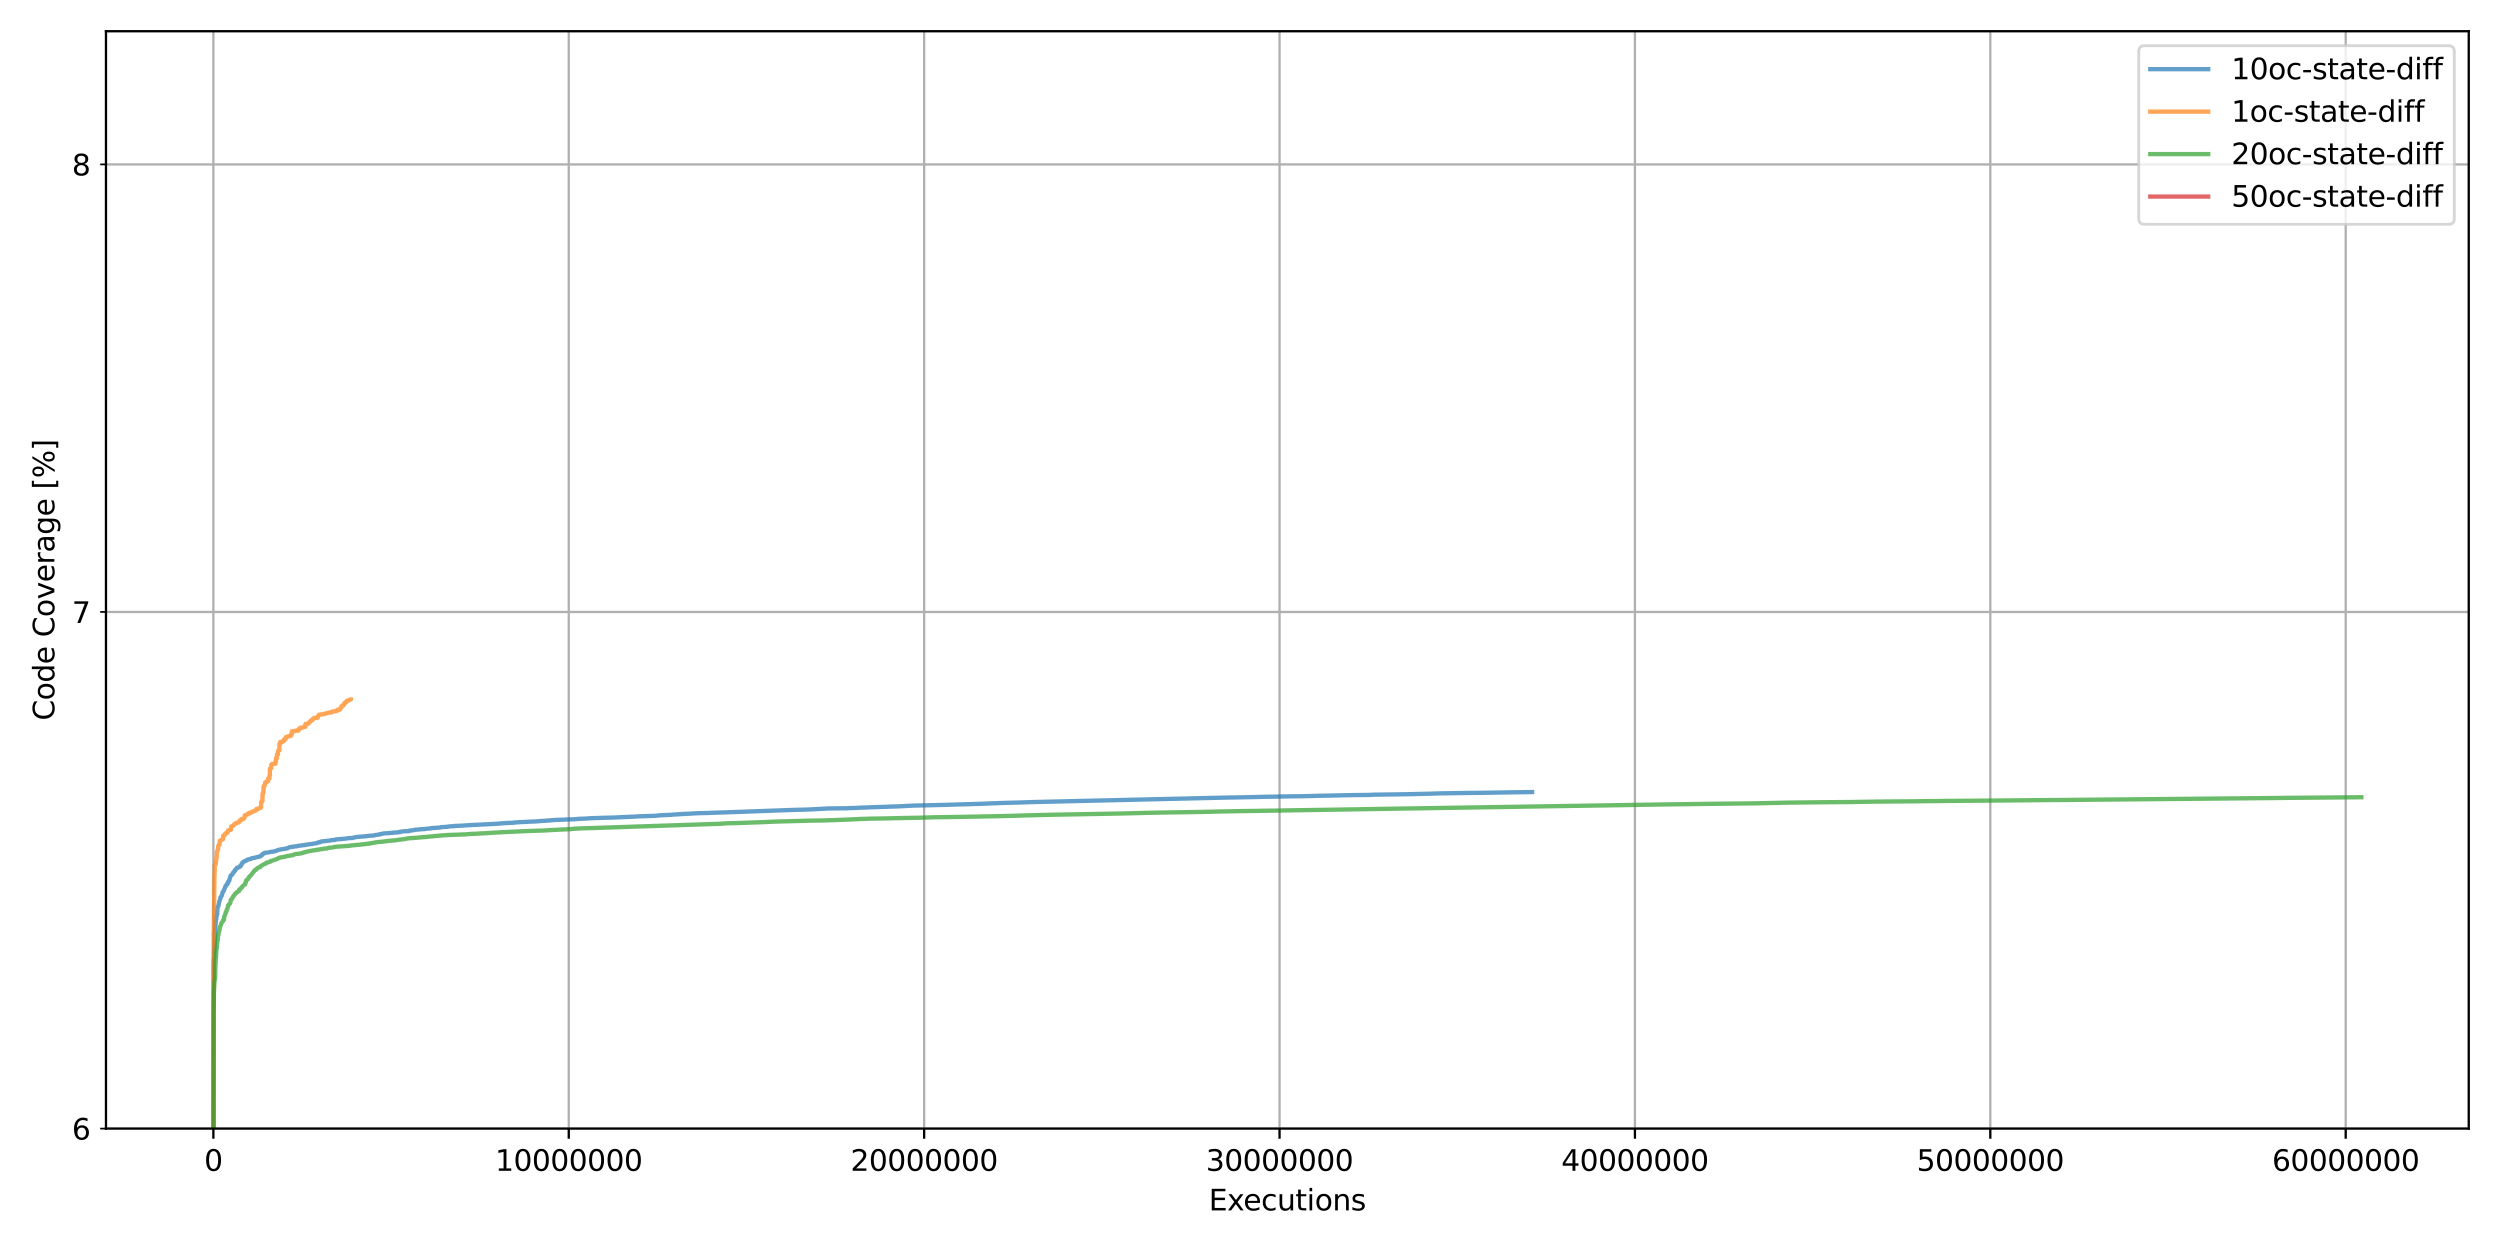 <?xml version="1.0" encoding="utf-8" standalone="no"?>
<!DOCTYPE svg PUBLIC "-//W3C//DTD SVG 1.1//EN"
  "http://www.w3.org/Graphics/SVG/1.1/DTD/svg11.dtd">
<svg xmlns:xlink="http://www.w3.org/1999/xlink" width="864pt" height="432pt" viewBox="0 0 864 432" xmlns="http://www.w3.org/2000/svg" version="1.1">
 <defs>
  <style type="text/css">*{stroke-linejoin: round; stroke-linecap: butt}</style>
 </defs>
 <g id="figure_1">
  <g id="patch_1">
   <path d="M 0 432 
L 864 432 
L 864 0 
L 0 0 
z
" style="fill: #ffffff"/>
  </g>
  <g id="axes_1">
   <g id="patch_2">
    <path d="M 36.625 390.04 
L 853.2 390.04 
L 853.2 10.8 
L 36.625 10.8 
z
" style="fill: #ffffff"/>
   </g>
   <g id="matplotlib.axis_1">
    <g id="xtick_1">
     <g id="line2d_1">
      <path d="M 73.742 390.04 
L 73.742 10.8 
" clip-path="url(#p779fe043f5)" style="fill: none; stroke: #b0b0b0; stroke-width: 0.8; stroke-linecap: square"/>
     </g>
     <g id="line2d_2">
      <defs>
       <path id="m2b3a160553" d="M 0 0 
L 0 3.5 
" style="stroke: #000000; stroke-width: 0.8"/>
      </defs>
      <g>
       <use xlink:href="#m2b3a160553" x="73.742" y="390.04" style="stroke: #000000; stroke-width: 0.8"/>
      </g>
     </g>
     <g id="text_1">
      <!-- 0 -->
      <g transform="translate(70.561 404.638) scale(0.1 -0.1)">
       <defs>
        <path id="DejaVuSans-30" d="M 2034 4250 
Q 1547 4250 1301 3770 
Q 1056 3291 1056 2328 
Q 1056 1369 1301 889 
Q 1547 409 2034 409 
Q 2525 409 2770 889 
Q 3016 1369 3016 2328 
Q 3016 3291 2770 3770 
Q 2525 4250 2034 4250 
z
M 2034 4750 
Q 2819 4750 3233 4129 
Q 3647 3509 3647 2328 
Q 3647 1150 3233 529 
Q 2819 -91 2034 -91 
Q 1250 -91 836 529 
Q 422 1150 422 2328 
Q 422 3509 836 4129 
Q 1250 4750 2034 4750 
z
" transform="scale(0.016)"/>
       </defs>
       <use xlink:href="#DejaVuSans-30"/>
      </g>
     </g>
    </g>
    <g id="xtick_2">
     <g id="line2d_3">
      <path d="M 196.564 390.04 
L 196.564 10.8 
" clip-path="url(#p779fe043f5)" style="fill: none; stroke: #b0b0b0; stroke-width: 0.8; stroke-linecap: square"/>
     </g>
     <g id="line2d_4">
      <g>
       <use xlink:href="#m2b3a160553" x="196.564" y="390.04" style="stroke: #000000; stroke-width: 0.8"/>
      </g>
     </g>
     <g id="text_2">
      <!-- 10000000 -->
      <g transform="translate(171.114 404.638) scale(0.1 -0.1)">
       <defs>
        <path id="DejaVuSans-31" d="M 794 531 
L 1825 531 
L 1825 4091 
L 703 3866 
L 703 4441 
L 1819 4666 
L 2450 4666 
L 2450 531 
L 3481 531 
L 3481 0 
L 794 0 
L 794 531 
z
" transform="scale(0.016)"/>
       </defs>
       <use xlink:href="#DejaVuSans-31"/>
       <use xlink:href="#DejaVuSans-30" transform="translate(63.623 0)"/>
       <use xlink:href="#DejaVuSans-30" transform="translate(127.246 0)"/>
       <use xlink:href="#DejaVuSans-30" transform="translate(190.869 0)"/>
       <use xlink:href="#DejaVuSans-30" transform="translate(254.492 0)"/>
       <use xlink:href="#DejaVuSans-30" transform="translate(318.115 0)"/>
       <use xlink:href="#DejaVuSans-30" transform="translate(381.738 0)"/>
       <use xlink:href="#DejaVuSans-30" transform="translate(445.361 0)"/>
      </g>
     </g>
    </g>
    <g id="xtick_3">
     <g id="line2d_5">
      <path d="M 319.386 390.04 
L 319.386 10.8 
" clip-path="url(#p779fe043f5)" style="fill: none; stroke: #b0b0b0; stroke-width: 0.8; stroke-linecap: square"/>
     </g>
     <g id="line2d_6">
      <g>
       <use xlink:href="#m2b3a160553" x="319.386" y="390.04" style="stroke: #000000; stroke-width: 0.8"/>
      </g>
     </g>
     <g id="text_3">
      <!-- 20000000 -->
      <g transform="translate(293.936 404.638) scale(0.1 -0.1)">
       <defs>
        <path id="DejaVuSans-32" d="M 1228 531 
L 3431 531 
L 3431 0 
L 469 0 
L 469 531 
Q 828 903 1448 1529 
Q 2069 2156 2228 2338 
Q 2531 2678 2651 2914 
Q 2772 3150 2772 3378 
Q 2772 3750 2511 3984 
Q 2250 4219 1831 4219 
Q 1534 4219 1204 4116 
Q 875 4013 500 3803 
L 500 4441 
Q 881 4594 1212 4672 
Q 1544 4750 1819 4750 
Q 2544 4750 2975 4387 
Q 3406 4025 3406 3419 
Q 3406 3131 3298 2873 
Q 3191 2616 2906 2266 
Q 2828 2175 2409 1742 
Q 1991 1309 1228 531 
z
" transform="scale(0.016)"/>
       </defs>
       <use xlink:href="#DejaVuSans-32"/>
       <use xlink:href="#DejaVuSans-30" transform="translate(63.623 0)"/>
       <use xlink:href="#DejaVuSans-30" transform="translate(127.246 0)"/>
       <use xlink:href="#DejaVuSans-30" transform="translate(190.869 0)"/>
       <use xlink:href="#DejaVuSans-30" transform="translate(254.492 0)"/>
       <use xlink:href="#DejaVuSans-30" transform="translate(318.115 0)"/>
       <use xlink:href="#DejaVuSans-30" transform="translate(381.738 0)"/>
       <use xlink:href="#DejaVuSans-30" transform="translate(445.361 0)"/>
      </g>
     </g>
    </g>
    <g id="xtick_4">
     <g id="line2d_7">
      <path d="M 442.208 390.04 
L 442.208 10.8 
" clip-path="url(#p779fe043f5)" style="fill: none; stroke: #b0b0b0; stroke-width: 0.8; stroke-linecap: square"/>
     </g>
     <g id="line2d_8">
      <g>
       <use xlink:href="#m2b3a160553" x="442.208" y="390.04" style="stroke: #000000; stroke-width: 0.8"/>
      </g>
     </g>
     <g id="text_4">
      <!-- 30000000 -->
      <g transform="translate(416.758 404.638) scale(0.1 -0.1)">
       <defs>
        <path id="DejaVuSans-33" d="M 2597 2516 
Q 3050 2419 3304 2112 
Q 3559 1806 3559 1356 
Q 3559 666 3084 287 
Q 2609 -91 1734 -91 
Q 1441 -91 1130 -33 
Q 819 25 488 141 
L 488 750 
Q 750 597 1062 519 
Q 1375 441 1716 441 
Q 2309 441 2620 675 
Q 2931 909 2931 1356 
Q 2931 1769 2642 2001 
Q 2353 2234 1838 2234 
L 1294 2234 
L 1294 2753 
L 1863 2753 
Q 2328 2753 2575 2939 
Q 2822 3125 2822 3475 
Q 2822 3834 2567 4026 
Q 2313 4219 1838 4219 
Q 1578 4219 1281 4162 
Q 984 4106 628 3988 
L 628 4550 
Q 988 4650 1302 4700 
Q 1616 4750 1894 4750 
Q 2613 4750 3031 4423 
Q 3450 4097 3450 3541 
Q 3450 3153 3228 2886 
Q 3006 2619 2597 2516 
z
" transform="scale(0.016)"/>
       </defs>
       <use xlink:href="#DejaVuSans-33"/>
       <use xlink:href="#DejaVuSans-30" transform="translate(63.623 0)"/>
       <use xlink:href="#DejaVuSans-30" transform="translate(127.246 0)"/>
       <use xlink:href="#DejaVuSans-30" transform="translate(190.869 0)"/>
       <use xlink:href="#DejaVuSans-30" transform="translate(254.492 0)"/>
       <use xlink:href="#DejaVuSans-30" transform="translate(318.115 0)"/>
       <use xlink:href="#DejaVuSans-30" transform="translate(381.738 0)"/>
       <use xlink:href="#DejaVuSans-30" transform="translate(445.361 0)"/>
      </g>
     </g>
    </g>
    <g id="xtick_5">
     <g id="line2d_9">
      <path d="M 565.03 390.04 
L 565.03 10.8 
" clip-path="url(#p779fe043f5)" style="fill: none; stroke: #b0b0b0; stroke-width: 0.8; stroke-linecap: square"/>
     </g>
     <g id="line2d_10">
      <g>
       <use xlink:href="#m2b3a160553" x="565.03" y="390.04" style="stroke: #000000; stroke-width: 0.8"/>
      </g>
     </g>
     <g id="text_5">
      <!-- 40000000 -->
      <g transform="translate(539.58 404.638) scale(0.1 -0.1)">
       <defs>
        <path id="DejaVuSans-34" d="M 2419 4116 
L 825 1625 
L 2419 1625 
L 2419 4116 
z
M 2253 4666 
L 3047 4666 
L 3047 1625 
L 3713 1625 
L 3713 1100 
L 3047 1100 
L 3047 0 
L 2419 0 
L 2419 1100 
L 313 1100 
L 313 1709 
L 2253 4666 
z
" transform="scale(0.016)"/>
       </defs>
       <use xlink:href="#DejaVuSans-34"/>
       <use xlink:href="#DejaVuSans-30" transform="translate(63.623 0)"/>
       <use xlink:href="#DejaVuSans-30" transform="translate(127.246 0)"/>
       <use xlink:href="#DejaVuSans-30" transform="translate(190.869 0)"/>
       <use xlink:href="#DejaVuSans-30" transform="translate(254.492 0)"/>
       <use xlink:href="#DejaVuSans-30" transform="translate(318.115 0)"/>
       <use xlink:href="#DejaVuSans-30" transform="translate(381.738 0)"/>
       <use xlink:href="#DejaVuSans-30" transform="translate(445.361 0)"/>
      </g>
     </g>
    </g>
    <g id="xtick_6">
     <g id="line2d_11">
      <path d="M 687.851 390.04 
L 687.851 10.8 
" clip-path="url(#p779fe043f5)" style="fill: none; stroke: #b0b0b0; stroke-width: 0.8; stroke-linecap: square"/>
     </g>
     <g id="line2d_12">
      <g>
       <use xlink:href="#m2b3a160553" x="687.851" y="390.04" style="stroke: #000000; stroke-width: 0.8"/>
      </g>
     </g>
     <g id="text_6">
      <!-- 50000000 -->
      <g transform="translate(662.401 404.638) scale(0.1 -0.1)">
       <defs>
        <path id="DejaVuSans-35" d="M 691 4666 
L 3169 4666 
L 3169 4134 
L 1269 4134 
L 1269 2991 
Q 1406 3038 1543 3061 
Q 1681 3084 1819 3084 
Q 2600 3084 3056 2656 
Q 3513 2228 3513 1497 
Q 3513 744 3044 326 
Q 2575 -91 1722 -91 
Q 1428 -91 1123 -41 
Q 819 9 494 109 
L 494 744 
Q 775 591 1075 516 
Q 1375 441 1709 441 
Q 2250 441 2565 725 
Q 2881 1009 2881 1497 
Q 2881 1984 2565 2268 
Q 2250 2553 1709 2553 
Q 1456 2553 1204 2497 
Q 953 2441 691 2322 
L 691 4666 
z
" transform="scale(0.016)"/>
       </defs>
       <use xlink:href="#DejaVuSans-35"/>
       <use xlink:href="#DejaVuSans-30" transform="translate(63.623 0)"/>
       <use xlink:href="#DejaVuSans-30" transform="translate(127.246 0)"/>
       <use xlink:href="#DejaVuSans-30" transform="translate(190.869 0)"/>
       <use xlink:href="#DejaVuSans-30" transform="translate(254.492 0)"/>
       <use xlink:href="#DejaVuSans-30" transform="translate(318.115 0)"/>
       <use xlink:href="#DejaVuSans-30" transform="translate(381.738 0)"/>
       <use xlink:href="#DejaVuSans-30" transform="translate(445.361 0)"/>
      </g>
     </g>
    </g>
    <g id="xtick_7">
     <g id="line2d_13">
      <path d="M 810.673 390.04 
L 810.673 10.8 
" clip-path="url(#p779fe043f5)" style="fill: none; stroke: #b0b0b0; stroke-width: 0.8; stroke-linecap: square"/>
     </g>
     <g id="line2d_14">
      <g>
       <use xlink:href="#m2b3a160553" x="810.673" y="390.04" style="stroke: #000000; stroke-width: 0.8"/>
      </g>
     </g>
     <g id="text_7">
      <!-- 60000000 -->
      <g transform="translate(785.223 404.638) scale(0.1 -0.1)">
       <defs>
        <path id="DejaVuSans-36" d="M 2113 2584 
Q 1688 2584 1439 2293 
Q 1191 2003 1191 1497 
Q 1191 994 1439 701 
Q 1688 409 2113 409 
Q 2538 409 2786 701 
Q 3034 994 3034 1497 
Q 3034 2003 2786 2293 
Q 2538 2584 2113 2584 
z
M 3366 4563 
L 3366 3988 
Q 3128 4100 2886 4159 
Q 2644 4219 2406 4219 
Q 1781 4219 1451 3797 
Q 1122 3375 1075 2522 
Q 1259 2794 1537 2939 
Q 1816 3084 2150 3084 
Q 2853 3084 3261 2657 
Q 3669 2231 3669 1497 
Q 3669 778 3244 343 
Q 2819 -91 2113 -91 
Q 1303 -91 875 529 
Q 447 1150 447 2328 
Q 447 3434 972 4092 
Q 1497 4750 2381 4750 
Q 2619 4750 2861 4703 
Q 3103 4656 3366 4563 
z
" transform="scale(0.016)"/>
       </defs>
       <use xlink:href="#DejaVuSans-36"/>
       <use xlink:href="#DejaVuSans-30" transform="translate(63.623 0)"/>
       <use xlink:href="#DejaVuSans-30" transform="translate(127.246 0)"/>
       <use xlink:href="#DejaVuSans-30" transform="translate(190.869 0)"/>
       <use xlink:href="#DejaVuSans-30" transform="translate(254.492 0)"/>
       <use xlink:href="#DejaVuSans-30" transform="translate(318.115 0)"/>
       <use xlink:href="#DejaVuSans-30" transform="translate(381.738 0)"/>
       <use xlink:href="#DejaVuSans-30" transform="translate(445.361 0)"/>
      </g>
     </g>
    </g>
    <g id="text_8">
     <!-- Executions -->
     <g transform="translate(417.773 418.317) scale(0.1 -0.1)">
      <defs>
       <path id="DejaVuSans-45" d="M 628 4666 
L 3578 4666 
L 3578 4134 
L 1259 4134 
L 1259 2753 
L 3481 2753 
L 3481 2222 
L 1259 2222 
L 1259 531 
L 3634 531 
L 3634 0 
L 628 0 
L 628 4666 
z
" transform="scale(0.016)"/>
       <path id="DejaVuSans-78" d="M 3513 3500 
L 2247 1797 
L 3578 0 
L 2900 0 
L 1881 1375 
L 863 0 
L 184 0 
L 1544 1831 
L 300 3500 
L 978 3500 
L 1906 2253 
L 2834 3500 
L 3513 3500 
z
" transform="scale(0.016)"/>
       <path id="DejaVuSans-65" d="M 3597 1894 
L 3597 1613 
L 953 1613 
Q 991 1019 1311 708 
Q 1631 397 2203 397 
Q 2534 397 2845 478 
Q 3156 559 3463 722 
L 3463 178 
Q 3153 47 2828 -22 
Q 2503 -91 2169 -91 
Q 1331 -91 842 396 
Q 353 884 353 1716 
Q 353 2575 817 3079 
Q 1281 3584 2069 3584 
Q 2775 3584 3186 3129 
Q 3597 2675 3597 1894 
z
M 3022 2063 
Q 3016 2534 2758 2815 
Q 2500 3097 2075 3097 
Q 1594 3097 1305 2825 
Q 1016 2553 972 2059 
L 3022 2063 
z
" transform="scale(0.016)"/>
       <path id="DejaVuSans-63" d="M 3122 3366 
L 3122 2828 
Q 2878 2963 2633 3030 
Q 2388 3097 2138 3097 
Q 1578 3097 1268 2742 
Q 959 2388 959 1747 
Q 959 1106 1268 751 
Q 1578 397 2138 397 
Q 2388 397 2633 464 
Q 2878 531 3122 666 
L 3122 134 
Q 2881 22 2623 -34 
Q 2366 -91 2075 -91 
Q 1284 -91 818 406 
Q 353 903 353 1747 
Q 353 2603 823 3093 
Q 1294 3584 2113 3584 
Q 2378 3584 2631 3529 
Q 2884 3475 3122 3366 
z
" transform="scale(0.016)"/>
       <path id="DejaVuSans-75" d="M 544 1381 
L 544 3500 
L 1119 3500 
L 1119 1403 
Q 1119 906 1312 657 
Q 1506 409 1894 409 
Q 2359 409 2629 706 
Q 2900 1003 2900 1516 
L 2900 3500 
L 3475 3500 
L 3475 0 
L 2900 0 
L 2900 538 
Q 2691 219 2414 64 
Q 2138 -91 1772 -91 
Q 1169 -91 856 284 
Q 544 659 544 1381 
z
M 1991 3584 
L 1991 3584 
z
" transform="scale(0.016)"/>
       <path id="DejaVuSans-74" d="M 1172 4494 
L 1172 3500 
L 2356 3500 
L 2356 3053 
L 1172 3053 
L 1172 1153 
Q 1172 725 1289 603 
Q 1406 481 1766 481 
L 2356 481 
L 2356 0 
L 1766 0 
Q 1100 0 847 248 
Q 594 497 594 1153 
L 594 3053 
L 172 3053 
L 172 3500 
L 594 3500 
L 594 4494 
L 1172 4494 
z
" transform="scale(0.016)"/>
       <path id="DejaVuSans-69" d="M 603 3500 
L 1178 3500 
L 1178 0 
L 603 0 
L 603 3500 
z
M 603 4863 
L 1178 4863 
L 1178 4134 
L 603 4134 
L 603 4863 
z
" transform="scale(0.016)"/>
       <path id="DejaVuSans-6f" d="M 1959 3097 
Q 1497 3097 1228 2736 
Q 959 2375 959 1747 
Q 959 1119 1226 758 
Q 1494 397 1959 397 
Q 2419 397 2687 759 
Q 2956 1122 2956 1747 
Q 2956 2369 2687 2733 
Q 2419 3097 1959 3097 
z
M 1959 3584 
Q 2709 3584 3137 3096 
Q 3566 2609 3566 1747 
Q 3566 888 3137 398 
Q 2709 -91 1959 -91 
Q 1206 -91 779 398 
Q 353 888 353 1747 
Q 353 2609 779 3096 
Q 1206 3584 1959 3584 
z
" transform="scale(0.016)"/>
       <path id="DejaVuSans-6e" d="M 3513 2113 
L 3513 0 
L 2938 0 
L 2938 2094 
Q 2938 2591 2744 2837 
Q 2550 3084 2163 3084 
Q 1697 3084 1428 2787 
Q 1159 2491 1159 1978 
L 1159 0 
L 581 0 
L 581 3500 
L 1159 3500 
L 1159 2956 
Q 1366 3272 1645 3428 
Q 1925 3584 2291 3584 
Q 2894 3584 3203 3211 
Q 3513 2838 3513 2113 
z
" transform="scale(0.016)"/>
       <path id="DejaVuSans-73" d="M 2834 3397 
L 2834 2853 
Q 2591 2978 2328 3040 
Q 2066 3103 1784 3103 
Q 1356 3103 1142 2972 
Q 928 2841 928 2578 
Q 928 2378 1081 2264 
Q 1234 2150 1697 2047 
L 1894 2003 
Q 2506 1872 2764 1633 
Q 3022 1394 3022 966 
Q 3022 478 2636 193 
Q 2250 -91 1575 -91 
Q 1294 -91 989 -36 
Q 684 19 347 128 
L 347 722 
Q 666 556 975 473 
Q 1284 391 1588 391 
Q 1994 391 2212 530 
Q 2431 669 2431 922 
Q 2431 1156 2273 1281 
Q 2116 1406 1581 1522 
L 1381 1569 
Q 847 1681 609 1914 
Q 372 2147 372 2553 
Q 372 3047 722 3315 
Q 1072 3584 1716 3584 
Q 2034 3584 2315 3537 
Q 2597 3491 2834 3397 
z
" transform="scale(0.016)"/>
      </defs>
      <use xlink:href="#DejaVuSans-45"/>
      <use xlink:href="#DejaVuSans-78" transform="translate(63.184 0)"/>
      <use xlink:href="#DejaVuSans-65" transform="translate(119.238 0)"/>
      <use xlink:href="#DejaVuSans-63" transform="translate(180.762 0)"/>
      <use xlink:href="#DejaVuSans-75" transform="translate(235.742 0)"/>
      <use xlink:href="#DejaVuSans-74" transform="translate(299.121 0)"/>
      <use xlink:href="#DejaVuSans-69" transform="translate(338.33 0)"/>
      <use xlink:href="#DejaVuSans-6f" transform="translate(366.113 0)"/>
      <use xlink:href="#DejaVuSans-6e" transform="translate(427.295 0)"/>
      <use xlink:href="#DejaVuSans-73" transform="translate(490.674 0)"/>
     </g>
    </g>
   </g>
   <g id="matplotlib.axis_2">
    <g id="ytick_1">
     <g id="line2d_15">
      <path d="M 36.625 390.04 
L 853.2 390.04 
" clip-path="url(#p779fe043f5)" style="fill: none; stroke: #b0b0b0; stroke-width: 0.8; stroke-linecap: square"/>
     </g>
     <g id="line2d_16">
      <defs>
       <path id="mf7875a9897" d="M 0 0 
L -2 0 
" style="stroke: #000000; stroke-width: 0.6"/>
      </defs>
      <g>
       <use xlink:href="#mf7875a9897" x="36.625" y="390.04" style="stroke: #000000; stroke-width: 0.6"/>
      </g>
     </g>
     <g id="text_9">
      <!-- 6 -->
      <g transform="translate(24.863 393.839) scale(0.1 -0.1)">
       <use xlink:href="#DejaVuSans-36"/>
      </g>
     </g>
    </g>
    <g id="ytick_2">
     <g id="line2d_17">
      <path d="M 36.625 211.491 
L 853.2 211.491 
" clip-path="url(#p779fe043f5)" style="fill: none; stroke: #b0b0b0; stroke-width: 0.8; stroke-linecap: square"/>
     </g>
     <g id="line2d_18">
      <g>
       <use xlink:href="#mf7875a9897" x="36.625" y="211.491" style="stroke: #000000; stroke-width: 0.6"/>
      </g>
     </g>
     <g id="text_10">
      <!-- 7 -->
      <g transform="translate(24.863 215.29) scale(0.1 -0.1)">
       <defs>
        <path id="DejaVuSans-37" d="M 525 4666 
L 3525 4666 
L 3525 4397 
L 1831 0 
L 1172 0 
L 2766 4134 
L 525 4134 
L 525 4666 
z
" transform="scale(0.016)"/>
       </defs>
       <use xlink:href="#DejaVuSans-37"/>
      </g>
     </g>
    </g>
    <g id="ytick_3">
     <g id="line2d_19">
      <path d="M 36.625 56.825 
L 853.2 56.825 
" clip-path="url(#p779fe043f5)" style="fill: none; stroke: #b0b0b0; stroke-width: 0.8; stroke-linecap: square"/>
     </g>
     <g id="line2d_20">
      <g>
       <use xlink:href="#mf7875a9897" x="36.625" y="56.825" style="stroke: #000000; stroke-width: 0.6"/>
      </g>
     </g>
     <g id="text_11">
      <!-- 8 -->
      <g transform="translate(24.863 60.624) scale(0.1 -0.1)">
       <defs>
        <path id="DejaVuSans-38" d="M 2034 2216 
Q 1584 2216 1326 1975 
Q 1069 1734 1069 1313 
Q 1069 891 1326 650 
Q 1584 409 2034 409 
Q 2484 409 2743 651 
Q 3003 894 3003 1313 
Q 3003 1734 2745 1975 
Q 2488 2216 2034 2216 
z
M 1403 2484 
Q 997 2584 770 2862 
Q 544 3141 544 3541 
Q 544 4100 942 4425 
Q 1341 4750 2034 4750 
Q 2731 4750 3128 4425 
Q 3525 4100 3525 3541 
Q 3525 3141 3298 2862 
Q 3072 2584 2669 2484 
Q 3125 2378 3379 2068 
Q 3634 1759 3634 1313 
Q 3634 634 3220 271 
Q 2806 -91 2034 -91 
Q 1263 -91 848 271 
Q 434 634 434 1313 
Q 434 1759 690 2068 
Q 947 2378 1403 2484 
z
M 1172 3481 
Q 1172 3119 1398 2916 
Q 1625 2713 2034 2713 
Q 2441 2713 2670 2916 
Q 2900 3119 2900 3481 
Q 2900 3844 2670 4047 
Q 2441 4250 2034 4250 
Q 1625 4250 1398 4047 
Q 1172 3844 1172 3481 
z
" transform="scale(0.016)"/>
       </defs>
       <use xlink:href="#DejaVuSans-38"/>
      </g>
     </g>
    </g>
    <g id="text_12">
     <!-- Code Coverage [%] -->
     <g transform="translate(18.783 249.009) rotate(-90) scale(0.1 -0.1)">
      <defs>
       <path id="DejaVuSans-43" d="M 4122 4306 
L 4122 3641 
Q 3803 3938 3442 4084 
Q 3081 4231 2675 4231 
Q 1875 4231 1450 3742 
Q 1025 3253 1025 2328 
Q 1025 1406 1450 917 
Q 1875 428 2675 428 
Q 3081 428 3442 575 
Q 3803 722 4122 1019 
L 4122 359 
Q 3791 134 3420 21 
Q 3050 -91 2638 -91 
Q 1578 -91 968 557 
Q 359 1206 359 2328 
Q 359 3453 968 4101 
Q 1578 4750 2638 4750 
Q 3056 4750 3426 4639 
Q 3797 4528 4122 4306 
z
" transform="scale(0.016)"/>
       <path id="DejaVuSans-64" d="M 2906 2969 
L 2906 4863 
L 3481 4863 
L 3481 0 
L 2906 0 
L 2906 525 
Q 2725 213 2448 61 
Q 2172 -91 1784 -91 
Q 1150 -91 751 415 
Q 353 922 353 1747 
Q 353 2572 751 3078 
Q 1150 3584 1784 3584 
Q 2172 3584 2448 3432 
Q 2725 3281 2906 2969 
z
M 947 1747 
Q 947 1113 1208 752 
Q 1469 391 1925 391 
Q 2381 391 2643 752 
Q 2906 1113 2906 1747 
Q 2906 2381 2643 2742 
Q 2381 3103 1925 3103 
Q 1469 3103 1208 2742 
Q 947 2381 947 1747 
z
" transform="scale(0.016)"/>
       <path id="DejaVuSans-20" transform="scale(0.016)"/>
       <path id="DejaVuSans-76" d="M 191 3500 
L 800 3500 
L 1894 563 
L 2988 3500 
L 3597 3500 
L 2284 0 
L 1503 0 
L 191 3500 
z
" transform="scale(0.016)"/>
       <path id="DejaVuSans-72" d="M 2631 2963 
Q 2534 3019 2420 3045 
Q 2306 3072 2169 3072 
Q 1681 3072 1420 2755 
Q 1159 2438 1159 1844 
L 1159 0 
L 581 0 
L 581 3500 
L 1159 3500 
L 1159 2956 
Q 1341 3275 1631 3429 
Q 1922 3584 2338 3584 
Q 2397 3584 2469 3576 
Q 2541 3569 2628 3553 
L 2631 2963 
z
" transform="scale(0.016)"/>
       <path id="DejaVuSans-61" d="M 2194 1759 
Q 1497 1759 1228 1600 
Q 959 1441 959 1056 
Q 959 750 1161 570 
Q 1363 391 1709 391 
Q 2188 391 2477 730 
Q 2766 1069 2766 1631 
L 2766 1759 
L 2194 1759 
z
M 3341 1997 
L 3341 0 
L 2766 0 
L 2766 531 
Q 2569 213 2275 61 
Q 1981 -91 1556 -91 
Q 1019 -91 701 211 
Q 384 513 384 1019 
Q 384 1609 779 1909 
Q 1175 2209 1959 2209 
L 2766 2209 
L 2766 2266 
Q 2766 2663 2505 2880 
Q 2244 3097 1772 3097 
Q 1472 3097 1187 3025 
Q 903 2953 641 2809 
L 641 3341 
Q 956 3463 1253 3523 
Q 1550 3584 1831 3584 
Q 2591 3584 2966 3190 
Q 3341 2797 3341 1997 
z
" transform="scale(0.016)"/>
       <path id="DejaVuSans-67" d="M 2906 1791 
Q 2906 2416 2648 2759 
Q 2391 3103 1925 3103 
Q 1463 3103 1205 2759 
Q 947 2416 947 1791 
Q 947 1169 1205 825 
Q 1463 481 1925 481 
Q 2391 481 2648 825 
Q 2906 1169 2906 1791 
z
M 3481 434 
Q 3481 -459 3084 -895 
Q 2688 -1331 1869 -1331 
Q 1566 -1331 1297 -1286 
Q 1028 -1241 775 -1147 
L 775 -588 
Q 1028 -725 1275 -790 
Q 1522 -856 1778 -856 
Q 2344 -856 2625 -561 
Q 2906 -266 2906 331 
L 2906 616 
Q 2728 306 2450 153 
Q 2172 0 1784 0 
Q 1141 0 747 490 
Q 353 981 353 1791 
Q 353 2603 747 3093 
Q 1141 3584 1784 3584 
Q 2172 3584 2450 3431 
Q 2728 3278 2906 2969 
L 2906 3500 
L 3481 3500 
L 3481 434 
z
" transform="scale(0.016)"/>
       <path id="DejaVuSans-5b" d="M 550 4863 
L 1875 4863 
L 1875 4416 
L 1125 4416 
L 1125 -397 
L 1875 -397 
L 1875 -844 
L 550 -844 
L 550 4863 
z
" transform="scale(0.016)"/>
       <path id="DejaVuSans-25" d="M 4653 2053 
Q 4381 2053 4226 1822 
Q 4072 1591 4072 1178 
Q 4072 772 4226 539 
Q 4381 306 4653 306 
Q 4919 306 5073 539 
Q 5228 772 5228 1178 
Q 5228 1588 5073 1820 
Q 4919 2053 4653 2053 
z
M 4653 2450 
Q 5147 2450 5437 2106 
Q 5728 1763 5728 1178 
Q 5728 594 5436 251 
Q 5144 -91 4653 -91 
Q 4153 -91 3862 251 
Q 3572 594 3572 1178 
Q 3572 1766 3864 2108 
Q 4156 2450 4653 2450 
z
M 1428 4353 
Q 1159 4353 1004 4120 
Q 850 3888 850 3481 
Q 850 3069 1003 2837 
Q 1156 2606 1428 2606 
Q 1700 2606 1854 2837 
Q 2009 3069 2009 3481 
Q 2009 3884 1853 4118 
Q 1697 4353 1428 4353 
z
M 4250 4750 
L 4750 4750 
L 1831 -91 
L 1331 -91 
L 4250 4750 
z
M 1428 4750 
Q 1922 4750 2215 4408 
Q 2509 4066 2509 3481 
Q 2509 2891 2217 2550 
Q 1925 2209 1428 2209 
Q 931 2209 642 2551 
Q 353 2894 353 3481 
Q 353 4063 643 4406 
Q 934 4750 1428 4750 
z
" transform="scale(0.016)"/>
       <path id="DejaVuSans-5d" d="M 1947 4863 
L 1947 -844 
L 622 -844 
L 622 -397 
L 1369 -397 
L 1369 4416 
L 622 4416 
L 622 4863 
L 1947 4863 
z
" transform="scale(0.016)"/>
      </defs>
      <use xlink:href="#DejaVuSans-43"/>
      <use xlink:href="#DejaVuSans-6f" transform="translate(69.824 0)"/>
      <use xlink:href="#DejaVuSans-64" transform="translate(131.006 0)"/>
      <use xlink:href="#DejaVuSans-65" transform="translate(194.482 0)"/>
      <use xlink:href="#DejaVuSans-20" transform="translate(256.006 0)"/>
      <use xlink:href="#DejaVuSans-43" transform="translate(287.793 0)"/>
      <use xlink:href="#DejaVuSans-6f" transform="translate(357.617 0)"/>
      <use xlink:href="#DejaVuSans-76" transform="translate(418.799 0)"/>
      <use xlink:href="#DejaVuSans-65" transform="translate(477.979 0)"/>
      <use xlink:href="#DejaVuSans-72" transform="translate(539.502 0)"/>
      <use xlink:href="#DejaVuSans-61" transform="translate(580.615 0)"/>
      <use xlink:href="#DejaVuSans-67" transform="translate(641.895 0)"/>
      <use xlink:href="#DejaVuSans-65" transform="translate(705.371 0)"/>
      <use xlink:href="#DejaVuSans-20" transform="translate(766.895 0)"/>
      <use xlink:href="#DejaVuSans-5b" transform="translate(798.682 0)"/>
      <use xlink:href="#DejaVuSans-25" transform="translate(837.695 0)"/>
      <use xlink:href="#DejaVuSans-5d" transform="translate(932.715 0)"/>
     </g>
    </g>
   </g>
   <g id="line2d_21">
    <path d="M 73.742 433 
L 73.848 332.692 
L 73.875 332.07 
L 73.984 331.063 
L 74.012 330.794 
L 74.012 330.794 
L 74.098 328.621 
L 74.098 328.621 
L 74.155 328.587 
L 74.246 325.47 
L 74.275 325.169 
L 74.275 325.169 
L 74.377 321.266 
L 74.408 321.179 
L 74.517 319.4 
L 74.587 318.7 
L 74.587 318.7 
L 74.665 317.86 
L 74.665 317.86 
L 74.74 317.742 
L 74.74 317.742 
L 74.844 316.267 
L 74.844 316.267 
L 75.034 316.097 
L 75.034 316.097 
L 75.11 314.579 
L 75.147 314.18 
L 75.226 313.615 
L 75.265 313.615 
L 75.265 313.508 
L 75.345 313.207 
L 75.457 313.177 
L 75.457 313.139 
L 75.54 312.717 
L 75.703 312.061 
L 75.782 311.565 
L 75.782 311.565 
L 76.094 310.72 
L 76.094 310.72 
L 76.191 310.113 
L 76.356 310.056 
L 76.356 310.056 
L 76.449 309.71 
L 76.551 309.675 
L 76.551 309.599 
L 76.653 309.414 
L 76.653 309.414 
L 76.708 309.414 
L 76.708 309.309 
L 76.792 308.964 
L 76.792 308.964 
L 76.839 308.843 
L 76.944 308.315 
L 76.944 308.315 
L 77.233 308.089 
L 77.233 308.089 
L 77.325 307.76 
L 77.325 307.76 
L 77.394 307.653 
L 77.394 307.653 
L 77.498 307.422 
L 77.546 307.422 
L 77.546 307.345 
L 77.639 306.996 
L 77.639 306.996 
L 77.748 306.892 
L 77.856 306.452 
L 77.935 306.451 
L 77.935 306.344 
L 78.02 306.096 
L 78.02 306.096 
L 78.082 306.096 
L 78.082 305.991 
L 78.214 305.87 
L 78.214 305.87 
L 78.278 305.792 
L 78.278 305.792 
L 78.539 305.687 
L 78.539 305.687 
L 78.612 305.204 
L 78.612 305.204 
L 78.671 305.204 
L 78.671 305.198 
L 78.736 305.089 
L 78.863 305.077 
L 78.863 305.077 
L 78.932 304.583 
L 79.036 304.5 
L 79.036 304.5 
L 79.158 304.318 
L 79.274 304.313 
L 79.274 304.262 
L 79.374 303.705 
L 79.404 303.705 
L 79.404 303.618 
L 79.463 303.448 
L 79.463 303.448 
L 79.523 303.416 
L 79.594 302.843 
L 79.594 302.843 
L 79.646 302.842 
L 79.646 302.759 
L 79.719 302.647 
L 79.838 302.637 
L 79.838 302.573 
L 79.889 302.393 
L 80.14 302.291 
L 80.196 302.183 
L 80.334 302.16 
L 80.433 301.889 
L 80.433 301.889 
L 80.515 301.789 
L 80.515 301.784 
L 80.597 301.523 
L 80.597 301.523 
L 80.797 301.426 
L 80.797 301.418 
L 80.866 301.355 
L 80.916 301.328 
L 80.916 301.328 
L 80.969 301.099 
L 81.178 301.003 
L 81.178 301.003 
L 81.236 300.636 
L 81.236 300.636 
L 81.493 300.583 
L 81.493 300.526 
L 81.592 300.295 
L 81.592 300.295 
L 81.797 300.202 
L 81.797 300.202 
L 81.883 299.903 
L 82.62 299.738 
L 82.62 299.738 
L 82.708 299.498 
L 82.708 299.498 
L 83.1 299.408 
L 83.168 299.128 
L 83.168 299.128 
L 83.351 299.053 
L 83.351 299.028 
L 83.449 298.652 
L 83.449 298.652 
L 83.531 298.652 
L 83.531 298.541 
L 83.626 298.336 
L 83.82 298.296 
L 83.82 298.296 
L 83.925 298.042 
L 84.099 297.962 
L 84.099 297.951 
L 84.099 297.849 
L 84.12 297.849 
L 84.454 297.748 
L 84.454 297.748 
L 84.518 297.6 
L 84.936 297.501 
L 84.936 297.491 
L 85.032 297.476 
L 85.18 297.389 
L 85.18 297.389 
L 85.286 297.278 
L 85.286 297.278 
L 85.352 297.278 
L 85.352 297.167 
L 85.422 297.096 
L 85.422 297.096 
L 85.959 297.023 
L 85.959 296.989 
L 86.016 296.96 
L 86.016 296.96 
L 86.695 296.862 
L 86.695 296.852 
L 86.786 296.692 
L 87.162 296.583 
L 87.162 296.583 
L 87.251 296.55 
L 87.964 296.481 
L 87.964 296.446 
L 88.091 296.4 
L 88.091 296.4 
L 88.532 296.295 
L 88.532 296.295 
L 88.643 296.252 
L 88.643 296.252 
L 89.454 296.105 
L 89.559 296.071 
L 89.698 296.064 
L 89.698 295.969 
L 89.698 295.944 
L 89.698 295.944 
L 90.183 295.868 
L 90.183 295.853 
L 90.251 295.627 
L 90.251 295.627 
L 90.529 295.544 
L 90.529 295.519 
L 90.625 295.213 
L 90.625 295.213 
L 90.971 295.117 
L 90.971 295.102 
L 91.079 295.047 
L 91.079 295.047 
L 91.259 294.964 
L 91.259 294.963 
L 91.323 294.777 
L 91.323 294.777 
L 92.107 294.668 
L 92.107 294.666 
L 92.193 294.658 
L 92.193 294.658 
L 93.074 294.548 
L 93.074 294.528 
L 93.663 294.404 
L 93.751 294.389 
L 94.723 294.281 
L 94.723 294.279 
L 94.986 294.166 
L 95.083 294.136 
L 95.083 294.136 
L 95.514 294.064 
L 95.514 294.026 
L 95.622 293.983 
L 95.622 293.983 
L 96.047 293.746 
L 96.73 293.643 
L 96.73 293.639 
L 96.821 293.601 
L 96.821 293.601 
L 97.409 293.495 
L 97.494 293.466 
L 97.494 293.466 
L 98.25 293.38 
L 98.25 293.362 
L 98.25 293.35 
L 98.25 293.35 
L 98.874 293.321 
L 98.874 293.32 
L 98.968 293.193 
L 98.968 293.193 
L 99.504 293.132 
L 99.504 293.084 
L 99.504 293.051 
L 99.504 293.051 
L 99.624 293.051 
L 99.624 293.008 
L 99.732 292.922 
L 99.732 292.922 
L 100.027 292.813 
L 100.114 292.746 
L 101.189 292.681 
L 101.189 292.64 
L 101.293 292.601 
L 101.293 292.601 
L 102.403 292.486 
L 102.403 292.476 
L 102.403 292.476 
L 103.135 292.379 
L 103.135 292.379 
L 103.135 292.293 
L 103.239 292.293 
L 104.294 292.188 
L 104.294 292.188 
L 104.294 292.129 
L 105.606 292.043 
L 105.606 291.949 
L 105.606 291.949 
L 107.666 291.682 
L 107.666 291.682 
L 107.762 291.674 
L 107.762 291.674 
L 108.363 291.565 
L 108.363 291.564 
L 108.363 291.549 
L 108.363 291.549 
L 109.064 291.462 
L 109.064 291.441 
L 109.166 291.413 
L 109.166 291.413 
L 109.532 291.396 
L 109.532 291.375 
L 109.554 291.295 
L 109.554 291.295 
L 110.028 291.188 
L 110.028 291.188 
L 110.028 291.098 
L 110.028 291.098 
L 110.646 291.071 
L 110.646 291.03 
L 110.678 290.936 
L 110.678 290.936 
L 110.992 290.908 
L 110.992 290.908 
L 110.992 290.816 
L 110.992 290.816 
L 114.037 290.494 
L 114.037 290.476 
L 114.037 290.476 
L 114.549 290.369 
L 114.549 290.369 
L 114.549 290.354 
L 114.549 290.354 
L 115.839 290.274 
L 115.839 290.245 
L 115.899 290.208 
L 116.076 290.205 
L 116.076 290.098 
L 116.076 290.086 
L 116.076 290.086 
L 118.088 289.966 
L 118.088 289.966 
L 118.088 289.933 
L 118.174 289.933 
L 119.233 289.861 
L 119.233 289.857 
L 120.355 289.686 
L 120.355 289.686 
L 121.842 289.599 
L 121.842 289.579 
L 121.895 289.565 
L 121.946 289.565 
L 122.323 289.475 
L 122.323 289.458 
L 122.931 289.317 
L 122.931 289.317 
L 122.931 289.302 
L 122.931 289.302 
L 125.155 289.105 
L 125.155 289.105 
L 126.602 289.002 
L 126.602 289.002 
L 126.602 288.971 
L 127.478 288.861 
L 127.478 288.861 
L 127.57 288.855 
L 127.57 288.855 
L 129.136 288.753 
L 129.136 288.752 
L 129.215 288.709 
L 129.215 288.709 
L 129.737 288.607 
L 129.737 288.601 
L 131.265 288.377 
L 131.265 288.377 
L 131.265 288.283 
L 131.265 288.283 
L 132.028 288.181 
L 132.028 288.176 
L 132.052 288.167 
L 132.052 288.167 
L 132.405 288.075 
L 132.405 288.069 
L 132.459 288.035 
L 132.459 288.035 
L 134.41 287.93 
L 134.41 287.925 
L 134.41 287.908 
L 135.697 287.812 
L 135.697 287.802 
L 135.697 287.774 
L 135.786 287.774 
L 137.503 287.669 
L 137.503 287.669 
L 137.529 287.629 
L 137.589 287.629 
L 138.283 287.583 
L 138.283 287.532 
L 138.283 287.438 
L 138.37 287.438 
L 139.225 287.337 
L 139.225 287.332 
L 139.225 287.323 
L 139.225 287.323 
L 141.493 287.215 
L 141.493 287.057 
L 141.493 287.057 
L 142.697 286.955 
L 142.697 286.955 
L 142.732 286.899 
L 142.732 286.899 
L 143.393 286.853 
L 143.393 286.753 
L 143.469 286.753 
L 145.065 286.664 
L 145.065 286.642 
L 145.065 286.591 
L 145.065 286.591 
L 146.885 286.52 
L 146.885 286.514 
L 147.307 286.414 
L 147.307 286.414 
L 148.855 286.308 
L 148.855 286.308 
L 148.89 286.2 
L 148.89 286.2 
L 150.711 286.105 
L 150.711 286.101 
L 150.711 286.078 
L 150.721 286.078 
L 152.199 285.982 
L 152.199 285.982 
L 152.296 285.871 
L 152.296 285.871 
L 154.281 285.761 
L 154.281 285.746 
L 154.341 285.746 
L 155.174 285.639 
L 155.174 285.639 
L 155.246 285.594 
L 155.246 285.594 
L 156.98 285.534 
L 156.98 285.534 
L 156.98 285.451 
L 157.026 285.451 
L 159.826 285.352 
L 159.826 285.348 
L 159.891 285.32 
L 159.891 285.32 
L 161.655 285.209 
L 161.655 285.209 
L 161.655 285.202 
L 169.646 284.797 
L 169.646 284.797 
L 169.646 284.785 
L 171.857 284.684 
L 171.857 284.678 
L 171.857 284.668 
L 171.961 284.668 
L 173.415 284.556 
L 173.415 284.556 
L 173.523 284.53 
L 175.35 284.433 
L 175.35 284.419 
L 175.385 284.404 
L 175.385 284.404 
L 177.548 284.347 
L 177.548 284.296 
L 177.548 284.269 
L 177.548 284.269 
L 179.416 284.162 
L 179.416 284.158 
L 179.503 284.133 
L 179.503 284.133 
L 182.367 284.028 
L 182.367 284.025 
L 182.47 283.997 
L 182.47 283.997 
L 185.199 283.886 
L 185.199 283.886 
L 185.229 283.876 
L 185.229 283.876 
L 186.645 283.768 
L 186.645 283.753 
L 186.645 283.753 
L 188.44 283.657 
L 188.44 283.65 
L 188.549 283.632 
L 188.549 283.632 
L 190.286 283.526 
L 190.37 283.482 
L 190.37 283.482 
L 191.966 283.383 
L 191.966 283.376 
L 191.966 283.361 
L 191.966 283.361 
L 195.23 283.269 
L 195.23 283.269 
L 195.23 283.238 
L 198.456 283.138 
L 198.456 283.137 
L 198.456 283.121 
L 198.456 283.121 
L 199.839 283.018 
L 199.839 283.011 
L 199.893 283 
L 199.893 283 
L 202.694 282.892 
L 202.694 282.891 
L 202.694 282.885 
L 204.09 282.778 
L 204.09 282.775 
L 204.09 282.773 
L 204.183 282.773 
L 207.182 282.679 
L 207.182 282.668 
L 207.182 282.662 
L 207.182 282.662 
L 211.861 282.554 
L 211.861 282.554 
L 211.872 282.544 
L 211.872 282.544 
L 214.288 282.454 
L 214.288 282.438 
L 214.288 282.424 
L 214.288 282.424 
L 217.324 282.316 
L 217.324 282.316 
L 217.324 282.305 
L 217.324 282.305 
L 219.716 282.201 
L 220.25 282.152 
L 220.25 282.152 
L 223.322 282.049 
L 223.322 282.044 
L 223.322 282.04 
L 223.347 282.04 
L 226.456 281.945 
L 226.456 281.931 
L 226.529 281.923 
L 226.529 281.923 
L 227.597 281.845 
L 227.597 281.82 
L 227.597 281.799 
L 227.597 281.799 
L 229.928 281.691 
L 229.928 281.691 
L 230.021 281.679 
L 230.021 281.679 
L 232.309 281.581 
L 232.309 281.574 
L 232.367 281.53 
L 232.367 281.53 
L 234.468 281.42 
L 234.468 281.42 
L 234.468 281.419 
L 234.468 281.419 
L 236.055 281.309 
L 236.055 281.309 
L 236.055 281.295 
L 236.131 281.295 
L 238.876 281.19 
L 238.876 281.189 
L 238.876 281.165 
L 238.908 281.165 
L 240.748 281.06 
L 240.748 281.059 
L 240.748 281.052 
L 240.748 281.052 
L 245.406 280.944 
L 245.406 280.942 
L 245.504 280.914 
L 245.504 280.914 
L 249.283 280.803 
L 249.283 280.802 
L 249.368 280.802 
L 274.589 279.893 
L 274.589 279.893 
L 279.081 279.783 
L 279.081 279.783 
L 279.165 279.761 
L 279.165 279.761 
L 281.783 279.654 
L 281.783 279.654 
L 281.783 279.646 
L 283.746 279.542 
L 283.746 279.542 
L 283.746 279.529 
L 283.746 279.529 
L 285.894 279.43 
L 285.894 279.429 
L 285.894 279.406 
L 285.894 279.406 
L 293.207 279.327 
L 293.207 279.296 
L 293.207 279.295 
L 293.207 279.295 
L 296.57 279.198 
L 296.57 279.198 
L 296.639 279.156 
L 296.639 279.156 
L 299.906 279.052 
L 299.906 279.051 
L 299.961 279.029 
L 299.961 279.029 
L 303.151 278.924 
L 303.151 278.921 
L 303.151 278.914 
L 303.241 278.914 
L 307.007 278.809 
L 307.007 278.804 
L 307.007 278.782 
L 307.105 278.782 
L 310.883 278.672 
L 310.883 278.671 
L 310.961 278.653 
L 310.961 278.653 
L 312.938 278.555 
L 312.938 278.555 
L 312.938 278.539 
L 313.031 278.539 
L 315.443 278.434 
L 315.443 278.433 
L 315.443 278.415 
L 315.443 278.415 
L 320.779 278.306 
L 320.779 278.306 
L 320.842 278.297 
L 320.842 278.297 
L 325.664 278.187 
L 325.664 278.187 
L 325.664 278.186 
L 325.664 278.186 
L 329.435 278.078 
L 329.435 278.078 
L 329.507 278.068 
L 329.507 278.068 
L 335.514 277.906 
L 335.514 277.906 
L 335.514 277.895 
L 335.514 277.895 
L 339.278 277.789 
L 339.278 277.787 
L 339.278 277.781 
L 342.13 277.671 
L 342.13 277.67 
L 342.13 277.65 
L 345.188 277.563 
L 345.188 277.541 
L 352.265 277.352 
L 352.265 277.352 
L 355.393 277.244 
L 355.393 277.244 
L 355.448 277.229 
L 355.448 277.229 
L 419.389 275.745 
L 419.389 275.745 
L 424.645 275.634 
L 424.645 275.634 
L 424.645 275.633 
L 424.645 275.633 
L 430.523 275.527 
L 430.523 275.527 
L 430.523 275.521 
L 430.523 275.521 
L 435.643 275.412 
L 435.643 275.412 
L 435.682 275.399 
L 435.682 275.399 
L 441.949 275.299 
L 441.949 275.298 
L 442.048 275.272 
L 442.048 275.272 
L 450.457 275.166 
L 450.457 275.166 
L 450.457 275.159 
L 455.096 275.051 
L 455.096 275.051 
L 455.113 275.034 
L 455.113 275.034 
L 461.097 274.924 
L 461.097 274.924 
L 461.188 274.918 
L 461.188 274.918 
L 467.127 274.791 
L 467.127 274.791 
L 473.919 274.716 
L 473.919 274.685 
L 473.919 274.673 
L 473.919 274.673 
L 474.795 274.638 
L 474.795 274.638 
L 483.587 274.528 
L 483.587 274.528 
L 483.687 274.524 
L 483.687 274.524 
L 488.949 274.435 
L 488.949 274.435 
L 488.949 274.412 
L 488.949 274.412 
L 494.175 274.302 
L 494.175 274.301 
L 494.259 274.301 
L 497.57 274.194 
L 497.57 274.194 
L 497.57 274.187 
L 497.619 274.187 
L 505.094 274.077 
L 505.094 274.076 
L 505.094 274.071 
L 505.199 274.071 
L 514.629 273.968 
L 514.629 273.968 
L 514.629 273.957 
L 514.669 273.957 
L 521.131 273.852 
L 521.131 273.852 
L 521.131 273.846 
L 521.131 273.846 
L 529.481 273.736 
L 529.481 273.736 
" clip-path="url(#p779fe043f5)" style="fill: none; stroke: #1f77b4; stroke-opacity: 0.7; stroke-width: 1.5; stroke-linecap: square"/>
   </g>
   <g id="line2d_22">
    <path d="M 73.742 433 
L 73.833 322.304 
L 73.833 322.304 
L 73.897 322.23 
L 73.897 322.22 
L 73.971 311.698 
L 73.971 311.698 
L 74.01 311.698 
L 74.01 311.603 
L 74.108 302.644 
L 74.108 302.644 
L 74.159 302.644 
L 74.159 302.634 
L 74.22 299.036 
L 74.22 299.036 
L 74.344 298.911 
L 74.344 298.911 
L 74.415 298.797 
L 74.415 298.797 
L 74.532 298.787 
L 74.532 298.693 
L 74.613 297.843 
L 74.613 297.843 
L 74.685 297.843 
L 74.685 297.843 
L 74.786 296.495 
L 74.786 296.495 
L 74.857 296.495 
L 74.857 296.444 
L 74.957 294.395 
L 74.957 294.395 
L 75.066 294.395 
L 75.066 294.395 
L 75.169 293.764 
L 75.169 293.764 
L 75.366 293.712 
L 75.366 293.671 
L 75.427 292.349 
L 75.427 292.349 
L 75.623 292.246 
L 75.623 292.246 
L 75.623 291.916 
L 75.623 291.916 
L 75.871 291.916 
L 75.871 291.843 
L 75.949 290.544 
L 75.949 290.544 
L 76.213 290.462 
L 76.213 290.451 
L 76.318 290.369 
L 76.318 290.369 
L 76.561 290.359 
L 76.561 290.287 
L 76.561 290.204 
L 76.561 290.204 
L 76.802 290.163 
L 76.802 290.142 
L 76.802 290.07 
L 76.802 290.07 
L 77.051 290.07 
L 77.051 290.07 
L 77.127 288.835 
L 77.413 288.835 
L 77.413 288.732 
L 77.413 288.66 
L 77.496 288.66 
L 77.586 288.66 
L 77.586 288.557 
L 77.586 288.547 
L 77.587 288.547 
L 77.711 288.547 
L 77.711 288.475 
L 77.783 288.145 
L 77.783 288.145 
L 78.057 288.115 
L 78.057 288.104 
L 78.088 287.909 
L 78.088 287.909 
L 78.551 287.827 
L 78.551 287.827 
L 78.572 287.59 
L 78.572 287.59 
L 78.741 287.59 
L 78.741 287.59 
L 78.741 287.087 
L 78.741 287.087 
L 78.882 287.087 
L 78.882 287.087 
L 78.882 286.963 
L 78.958 286.963 
L 79.344 286.871 
L 79.344 286.871 
L 79.352 286.789 
L 79.352 286.789 
L 79.831 286.768 
L 79.831 286.717 
L 79.886 285.67 
L 79.886 285.67 
L 80.064 285.577 
L 80.064 285.577 
L 80.064 285.526 
L 80.523 285.454 
L 80.523 285.454 
L 80.584 285.249 
L 80.584 285.249 
L 80.723 285.249 
L 80.723 285.177 
L 80.723 285.105 
L 80.723 285.105 
L 80.874 285.105 
L 80.874 285.013 
L 80.944 284.839 
L 80.944 284.839 
L 81.274 284.736 
L 81.274 284.736 
L 81.274 284.664 
L 81.274 284.664 
L 81.535 284.613 
L 81.535 284.603 
L 81.573 284.49 
L 81.573 284.49 
L 81.748 284.49 
L 81.748 284.459 
L 81.748 284.347 
L 82.445 284.265 
L 82.445 284.265 
L 82.445 284.234 
L 82.553 284.234 
L 82.762 283.988 
L 82.762 283.988 
L 82.864 283.496 
L 82.864 283.496 
L 83.157 283.465 
L 83.157 283.465 
L 83.425 283.445 
L 83.425 283.056 
L 83.525 283.056 
L 84.163 282.984 
L 84.163 282.953 
L 84.17 282.933 
L 84.254 282.933 
L 84.288 282.933 
L 84.288 282.882 
L 84.288 282.8 
L 84.288 282.8 
L 84.421 282.8 
L 84.421 282.718 
L 84.457 282.401 
L 84.457 282.401 
L 84.57 282.401 
L 84.57 282.401 
L 84.608 281.777 
L 84.608 281.777 
L 85.066 281.695 
L 85.066 281.695 
L 85.081 281.582 
L 85.081 281.582 
L 85.47 281.511 
L 85.47 281.48 
L 85.47 281.419 
L 85.47 281.419 
L 85.661 281.419 
L 85.661 281.347 
L 85.72 281.132 
L 85.72 281.132 
L 86.433 281.081 
L 86.433 281.081 
L 86.434 280.785 
L 86.434 280.785 
L 87.097 280.693 
L 87.097 280.683 
L 87.178 280.529 
L 87.178 280.529 
L 87.323 280.529 
L 87.323 280.529 
L 87.393 280.397 
L 87.393 280.397 
L 87.942 280.335 
L 87.942 280.305 
L 87.942 280.264 
L 87.942 280.264 
L 88.345 280.162 
L 88.345 280.162 
L 88.368 279.998 
L 88.368 279.998 
L 88.598 279.998 
L 88.598 279.906 
L 88.598 279.59 
L 88.678 279.59 
L 89.208 279.549 
L 89.208 279.488 
L 89.287 279.365 
L 89.899 279.273 
L 89.899 279.263 
L 89.899 279.192 
L 89.899 279.192 
L 90.102 279.192 
L 90.102 279.1 
L 90.102 279.059 
L 90.115 279.059 
L 90.227 278.998 
L 90.227 278.998 
L 90.227 277.244 
L 90.227 277.244 
L 90.49 277.214 
L 90.49 277.204 
L 90.49 276.847 
L 90.575 276.847 
L 90.705 276.847 
L 90.705 276.755 
L 90.705 274.598 
L 90.829 274.598 
L 90.829 274.497 
L 90.829 273.958 
L 90.829 273.958 
L 91.073 273.958 
L 91.073 273.867 
L 91.073 271.999 
L 91.073 271.999 
L 91.269 271.999 
L 91.269 271.928 
L 91.269 271.472 
L 91.269 271.472 
L 91.467 271.472 
L 91.467 271.381 
L 91.467 271.229 
L 91.467 271.229 
L 91.597 271.229 
L 91.597 271.178 
L 91.616 270.469 
L 91.616 270.469 
L 92.01 270.327 
L 92.01 270.327 
L 92.01 270.135 
L 92.01 270.135 
L 92.425 270.135 
L 92.425 270.033 
L 92.425 270.013 
L 92.425 270.013 
L 92.634 270.013 
L 92.634 270.013 
L 92.634 269.133 
L 92.634 269.133 
L 93.09 269.092 
L 93.09 269.032 
L 93.132 268 
L 93.132 268 
L 93.274 268 
L 93.274 267.98 
L 93.274 265.678 
L 93.274 265.678 
L 93.494 265.668 
L 93.494 265.668 
L 93.494 265.486 
L 93.494 265.486 
L 93.762 265.416 
L 93.762 264.307 
L 93.762 264.307 
L 94.008 264.307 
L 94.008 264.206 
L 94.008 264.005 
L 94.008 264.005 
L 95.223 263.944 
L 95.223 263.944 
L 95.223 263.058 
L 95.223 263.058 
L 95.392 263.058 
L 95.392 263.058 
L 95.392 262.002 
L 95.74 262.002 
L 95.74 261.992 
L 95.74 260.706 
L 95.74 260.706 
L 96.068 260.706 
L 96.068 260.625 
L 96.068 259.511 
L 96.068 259.511 
L 96.284 259.511 
L 96.284 259.501 
L 96.284 259.351 
L 96.284 259.351 
L 96.555 259.321 
L 96.555 259.311 
L 96.555 257.126 
L 96.555 257.126 
L 96.843 257.126 
L 96.843 257.126 
L 96.843 256.405 
L 96.843 256.405 
L 97.516 256.405 
L 97.516 256.385 
L 97.516 256.275 
L 97.84 256.215 
L 97.84 256.215 
L 97.84 256.075 
L 97.84 256.075 
L 98.187 256.075 
L 98.187 255.965 
L 98.187 255.525 
L 98.187 255.525 
L 98.671 255.485 
L 98.671 255.475 
L 98.781 254.755 
L 98.781 254.755 
L 99.317 254.665 
L 99.317 254.665 
L 99.317 254.516 
L 99.317 254.516 
L 100.073 254.446 
L 100.073 254.406 
L 100.073 254.336 
L 100.073 254.336 
L 100.585 254.286 
L 100.585 254.236 
L 100.585 253.747 
L 100.585 253.747 
L 100.85 253.747 
L 100.85 253.727 
L 100.858 252.729 
L 100.858 252.729 
L 101.902 252.699 
L 101.902 252.619 
L 101.942 252.529 
L 101.942 252.529 
L 103.18 252.499 
L 103.18 252.499 
L 103.18 252.041 
L 103.18 252.041 
L 103.391 252.041 
L 103.391 251.951 
L 103.391 251.821 
L 103.423 251.821 
L 103.794 251.821 
L 103.794 251.811 
L 103.794 251.493 
L 103.895 251.493 
L 104.651 251.463 
L 104.651 251.423 
L 104.651 251.353 
L 104.719 251.353 
L 105.029 251.313 
L 105.029 251.313 
L 105.063 251.174 
L 105.063 251.174 
L 105.576 251.174 
L 105.576 251.114 
L 105.576 250.188 
L 105.576 250.188 
L 106.489 250.128 
L 106.489 250.099 
L 106.489 250.049 
L 106.489 250.049 
L 106.685 250.049 
L 106.685 250.019 
L 106.685 249.681 
L 106.685 249.681 
L 107.114 249.571 
L 107.114 249.571 
L 107.201 249.412 
L 107.201 249.412 
L 107.227 249.412 
L 107.227 249.412 
L 107.282 249.233 
L 107.282 249.233 
L 107.467 249.193 
L 107.467 249.163 
L 107.467 249.004 
L 107.467 249.004 
L 107.989 248.895 
L 107.989 248.537 
L 107.989 248.537 
L 108.265 248.468 
L 108.265 248.428 
L 108.315 248.259 
L 108.315 248.259 
L 108.706 248.259 
L 108.706 248.259 
L 108.706 248.09 
L 108.706 248.09 
L 109.766 248.06 
L 109.766 248.011 
L 109.766 247.673 
L 109.766 247.673 
L 109.938 247.673 
L 109.938 247.613 
L 110.033 247.375 
L 110.033 247.375 
L 110.128 247.375 
L 110.128 247.266 
L 110.217 247.008 
L 110.217 247.008 
L 110.849 246.918 
L 110.849 246.898 
L 110.849 246.889 
L 110.849 246.889 
L 111.829 246.809 
L 111.829 246.779 
L 111.829 246.73 
L 111.829 246.73 
L 112.468 246.67 
L 112.468 246.621 
L 112.468 246.571 
L 112.468 246.571 
L 113.169 246.472 
L 113.169 246.472 
L 113.252 246.343 
L 113.252 246.343 
L 114.222 246.234 
L 114.222 246.234 
L 114.222 246.204 
L 114.222 246.204 
L 114.709 246.204 
L 114.709 246.184 
L 114.796 245.906 
L 114.796 245.906 
L 116.036 245.817 
L 116.036 245.797 
L 116.036 245.629 
L 116.044 245.629 
L 116.669 245.589 
L 116.669 245.589 
L 116.669 245.282 
L 116.669 245.282 
L 117.532 245.232 
L 117.532 245.173 
L 117.61 244.856 
L 117.61 244.856 
L 117.69 244.757 
L 117.69 244.757 
L 117.69 244.648 
L 117.69 244.648 
L 117.868 244.519 
L 117.868 244.519 
L 117.868 244.479 
L 117.868 244.479 
L 117.983 244.479 
L 117.983 244.37 
L 117.983 244.153 
L 117.983 244.153 
L 118.186 244.044 
L 118.186 244.044 
L 118.186 243.895 
L 118.227 243.895 
L 118.682 243.806 
L 118.682 243.796 
L 118.688 243.767 
L 118.688 243.767 
L 118.799 243.767 
L 118.799 243.687 
L 118.892 243.242 
L 118.979 243.163 
L 118.979 243.133 
L 118.979 242.995 
L 119.26 242.995 
L 119.26 242.886 
L 119.26 242.827 
L 119.26 242.827 
L 119.551 242.827 
L 119.551 242.728 
L 119.646 242.481 
L 119.715 242.481 
L 119.715 242.382 
L 119.715 242.342 
L 119.724 242.342 
L 119.97 242.303 
L 119.97 242.303 
L 119.97 242.135 
L 119.97 242.135 
L 120.599 242.075 
L 120.599 242.065 
L 120.665 241.937 
L 120.665 241.937 
L 121.251 241.769 
L 121.251 241.769 
L 121.251 241.739 
L 121.251 241.739 
" clip-path="url(#p779fe043f5)" style="fill: none; stroke: #ff7f0e; stroke-opacity: 0.7; stroke-width: 1.5; stroke-linecap: square"/>
   </g>
   <g id="line2d_23">
    <path d="M 73.742 433 
L 73.826 349.595 
L 73.855 349.136 
L 73.942 342.044 
L 74 341.904 
L 74.097 339.751 
L 74.13 339.654 
L 74.193 338.811 
L 74.356 338.184 
L 74.451 333.753 
L 74.482 333.753 
L 74.482 333.664 
L 74.577 331.492 
L 74.641 330.938 
L 74.746 328.672 
L 74.779 328.457 
L 74.885 327.698 
L 74.92 327.638 
L 74.92 327.638 
L 75.031 326.224 
L 75.069 326.133 
L 75.143 325.158 
L 75.26 324.83 
L 75.337 323.355 
L 75.451 323.296 
L 75.557 322.369 
L 75.557 322.369 
L 75.601 322.369 
L 75.601 322.278 
L 75.638 322.022 
L 75.718 321.853 
L 75.792 321.693 
L 75.868 321.113 
L 75.947 321.002 
L 75.947 321.002 
L 76.023 320.465 
L 76.023 320.465 
L 76.39 319.523 
L 76.475 319.085 
L 76.78 318.663 
L 76.945 318.555 
L 77.024 318.338 
L 77.065 318.338 
L 77.065 318.24 
L 77.109 317.955 
L 77.109 317.955 
L 77.385 317.885 
L 77.385 317.877 
L 77.425 317.7 
L 77.509 316.693 
L 77.509 316.693 
L 77.606 316.607 
L 77.606 316.607 
L 77.7 316.318 
L 77.7 316.318 
L 77.986 315.605 
L 77.986 315.331 
L 78.081 315.331 
L 78.171 315.232 
L 78.249 314.934 
L 78.338 314.402 
L 78.52 314.274 
L 78.619 313.974 
L 78.663 313.974 
L 78.663 313.886 
L 78.76 313.196 
L 78.76 313.196 
L 78.8 313.196 
L 78.8 313.088 
L 78.847 312.827 
L 78.898 312.827 
L 79.041 312.764 
L 79.041 312.738 
L 79.146 312.469 
L 79.146 312.469 
L 79.313 312.443 
L 79.313 312.396 
L 79.421 312.258 
L 79.525 312.227 
L 79.525 312.149 
L 79.621 311.829 
L 79.674 311.647 
L 79.73 311.019 
L 79.957 310.922 
L 80.027 310.681 
L 80.214 310.597 
L 80.315 310.336 
L 80.376 310.228 
L 80.376 310.228 
L 80.473 310.012 
L 80.53 309.897 
L 80.591 309.811 
L 80.591 309.811 
L 80.703 309.809 
L 80.703 309.703 
L 80.813 309.442 
L 80.813 309.442 
L 80.999 309.332 
L 80.999 309.332 
L 81.214 309.066 
L 81.279 308.801 
L 81.58 308.701 
L 81.682 308.603 
L 81.787 308.504 
L 81.787 308.497 
L 81.852 308.331 
L 81.852 308.331 
L 82.136 308.228 
L 82.136 308.227 
L 82.216 308.098 
L 82.576 307.991 
L 82.576 307.991 
L 82.647 307.466 
L 82.964 307.41 
L 82.964 307.389 
L 83.02 307.189 
L 83.155 307.137 
L 83.264 306.947 
L 83.264 306.947 
L 83.327 306.947 
L 83.327 306.84 
L 83.699 306.644 
L 83.769 306.34 
L 83.769 306.34 
L 83.837 306.251 
L 83.947 306.175 
L 84.058 306.074 
L 84.134 305.944 
L 84.355 305.841 
L 84.422 305.756 
L 84.723 305.666 
L 84.821 304.958 
L 84.821 304.958 
L 84.983 304.923 
L 84.983 304.85 
L 85.037 304.445 
L 85.098 304.445 
L 85.098 304.354 
L 85.156 304.122 
L 85.466 304.029 
L 85.546 303.976 
L 85.682 303.865 
L 85.787 303.724 
L 85.863 303.565 
L 85.863 303.565 
L 85.937 303.202 
L 86.241 303.092 
L 86.307 302.862 
L 86.546 302.589 
L 86.624 302.497 
L 86.841 302.395 
L 87.319 301.664 
L 87.408 301.538 
L 87.601 301.385 
L 87.688 301.241 
L 87.766 301.159 
L 87.839 300.997 
L 87.839 300.997 
L 87.899 300.956 
L 87.899 300.956 
L 87.966 300.781 
L 88.272 300.674 
L 88.272 300.674 
L 88.355 300.609 
L 88.581 300.516 
L 88.644 300.289 
L 88.644 300.289 
L 88.732 300.238 
L 88.827 300.138 
L 88.996 300.066 
L 88.996 300.057 
L 89.078 299.935 
L 89.078 299.935 
L 89.342 299.817 
L 89.4 299.807 
L 89.944 299.673 
L 89.944 299.673 
L 90.005 299.418 
L 90.005 299.418 
L 90.22 299.322 
L 90.295 299.194 
L 90.598 299.083 
L 90.664 299.039 
L 90.734 298.943 
L 91.272 298.652 
L 91.272 298.652 
L 91.742 298.513 
L 91.742 298.513 
L 91.844 298.45 
L 92.02 298.335 
L 92.033 298.13 
L 92.746 298.014 
L 92.82 297.966 
L 93.155 297.854 
L 93.155 297.817 
L 93.18 297.817 
L 93.548 297.733 
L 93.592 297.527 
L 93.592 297.527 
L 94.184 297.416 
L 94.184 297.416 
L 95.691 296.885 
L 95.691 296.885 
L 95.902 296.862 
L 95.902 296.797 
L 95.991 296.721 
L 95.991 296.721 
L 96.138 296.618 
L 96.243 296.537 
L 96.961 296.357 
L 96.961 296.357 
L 96.961 296.324 
L 96.961 296.324 
L 97.551 296.248 
L 97.551 296.247 
L 98.3 296.113 
L 98.642 296.054 
L 98.642 296.032 
L 98.642 295.992 
L 98.743 295.992 
L 99.076 295.922 
L 99.076 295.9 
L 99.789 295.78 
L 100.479 295.679 
L 100.479 295.67 
L 100.561 295.628 
L 100.561 295.628 
L 101.321 295.526 
L 101.321 295.523 
L 101.321 295.492 
L 101.321 295.492 
L 101.432 295.386 
L 101.532 295.366 
L 101.757 295.254 
L 101.793 295.245 
L 101.793 295.245 
L 102.317 295.136 
L 102.317 295.135 
L 102.428 295.119 
L 102.428 295.119 
L 103.206 295.055 
L 103.554 295.003 
L 103.554 295.003 
L 104.234 294.903 
L 104.234 294.892 
L 104.338 294.812 
L 104.338 294.812 
L 104.95 294.672 
L 105.054 294.556 
L 105.868 294.441 
L 105.868 294.4 
L 106.138 294.32 
L 106.138 294.294 
L 106.159 294.266 
L 106.868 294.19 
L 106.978 294.097 
L 107.981 293.987 
L 107.981 293.987 
L 107.981 293.935 
L 109.079 293.798 
L 109.079 293.793 
L 109.567 293.744 
L 109.567 293.683 
L 109.567 293.679 
L 109.567 293.679 
L 110.39 293.566 
L 110.469 293.554 
L 111.134 293.453 
L 111.134 293.448 
L 111.134 293.442 
L 111.166 293.442 
L 111.785 293.355 
L 111.785 293.332 
L 111.885 293.312 
L 113.104 293.217 
L 113.104 293.216 
L 113.207 293.136 
L 113.207 293.136 
L 113.526 293.034 
L 113.526 293.025 
L 113.587 293.016 
L 114.96 292.894 
L 114.96 292.894 
L 114.96 292.881 
L 114.96 292.881 
L 115.431 292.784 
L 115.431 292.774 
L 115.469 292.713 
L 115.469 292.713 
L 116.647 292.583 
L 116.647 292.583 
L 116.647 292.578 
L 116.721 292.578 
L 118.737 292.459 
L 118.834 292.438 
L 118.834 292.438 
L 120.62 292.328 
L 120.726 292.315 
L 120.726 292.315 
L 121.182 292.25 
L 121.182 292.233 
L 121.182 292.182 
L 122.799 292.086 
L 122.799 292.046 
L 122.799 292.046 
L 124.599 291.911 
L 124.599 291.876 
L 125.788 291.774 
L 125.788 291.768 
L 126.1 291.711 
L 126.1 291.711 
L 127.03 291.608 
L 127.03 291.601 
L 128.04 291.501 
L 128.04 291.501 
L 128.062 291.425 
L 128.062 291.425 
L 128.719 291.324 
L 128.719 291.315 
L 128.719 291.3 
L 128.719 291.3 
L 129.672 291.198 
L 129.672 291.189 
L 129.677 291.132 
L 130.723 291.021 
L 130.723 290.989 
L 130.723 290.989 
L 132.274 290.887 
L 132.274 290.879 
L 132.274 290.877 
L 133.173 290.769 
L 133.173 290.768 
L 133.188 290.747 
L 133.188 290.747 
L 134.054 290.65 
L 134.054 290.649 
L 134.054 290.609 
L 135.385 290.55 
L 135.385 290.503 
L 135.385 290.492 
L 135.421 290.492 
L 136.684 290.408 
L 136.684 290.408 
L 137.542 290.257 
L 138.389 290.151 
L 138.389 290.147 
L 138.461 290.137 
L 139.501 290.048 
L 139.501 290.026 
L 139.501 290.006 
L 140.388 289.876 
L 140.443 289.811 
L 140.443 289.811 
L 141.424 289.721 
L 141.424 289.708 
L 141.424 289.689 
L 141.424 289.689 
L 143.275 289.581 
L 143.275 289.579 
L 143.275 289.578 
L 145.792 289.362 
L 145.792 289.348 
L 147.386 289.241 
L 147.386 289.222 
L 148.495 289.114 
L 148.495 289.112 
L 148.594 289.092 
L 148.594 289.092 
L 149.938 289.013 
L 149.938 289.012 
L 149.956 288.939 
L 149.956 288.939 
L 151.661 288.829 
L 151.661 288.828 
L 151.661 288.82 
L 151.755 288.82 
L 152.995 288.714 
L 152.995 288.714 
L 152.995 288.699 
L 152.995 288.699 
L 154.743 288.603 
L 154.743 288.596 
L 154.743 288.569 
L 154.743 288.569 
L 158.52 288.458 
L 158.52 288.447 
L 158.52 288.447 
L 161.266 288.337 
L 161.266 288.336 
L 161.266 288.334 
L 162.456 288.224 
L 162.456 288.224 
L 162.456 288.222 
L 162.456 288.222 
L 165.019 288.117 
L 165.019 288.112 
L 165.105 288.097 
L 165.105 288.097 
L 169.084 287.882 
L 169.084 287.877 
L 170.519 287.773 
L 170.519 287.769 
L 170.519 287.76 
L 173.367 287.643 
L 173.367 287.643 
L 173.367 287.613 
L 173.367 287.613 
L 178.728 287.366 
L 181.33 287.259 
L 181.33 287.257 
L 181.33 287.25 
L 181.33 287.25 
L 184.161 287.143 
L 184.161 287.143 
L 184.161 287.13 
L 184.161 287.13 
L 187.955 287.026 
L 187.955 287.019 
L 187.955 287.017 
L 187.955 287.017 
L 189.978 286.901 
L 189.978 286.901 
L 189.978 286.893 
L 189.978 286.893 
L 192.4 286.778 
L 192.4 286.778 
L 192.4 286.764 
L 192.464 286.764 
L 194.953 286.653 
L 194.953 286.649 
L 194.953 286.649 
L 197.333 286.541 
L 197.333 286.527 
L 197.333 286.527 
L 198.387 286.42 
L 198.387 286.42 
L 198.455 286.405 
L 198.455 286.405 
L 200.762 286.304 
L 200.762 286.294 
L 200.848 286.279 
L 200.848 286.279 
L 205.532 286.144 
L 205.532 286.144 
L 205.532 286.141 
L 205.532 286.141 
L 245.588 284.804 
L 245.588 284.804 
L 248.834 284.71 
L 248.834 284.697 
L 248.883 284.676 
L 248.907 284.676 
L 250.817 284.569 
L 250.817 284.566 
L 250.903 284.531 
L 250.903 284.531 
L 255.331 284.447 
L 255.331 284.42 
L 257.292 284.362 
L 257.292 284.362 
L 260.171 284.253 
L 260.171 284.253 
L 261.56 284.208 
L 261.56 284.208 
L 264.455 284.1 
L 264.455 284.1 
L 264.455 284.096 
L 264.455 284.096 
L 266.777 283.993 
L 266.777 283.986 
L 266.777 283.98 
L 270.357 283.873 
L 270.357 283.87 
L 270.357 283.868 
L 270.447 283.868 
L 274.737 283.759 
L 274.737 283.759 
L 274.737 283.754 
L 274.737 283.754 
L 278.974 283.647 
L 278.974 283.647 
L 278.974 283.634 
L 278.974 283.634 
L 285.57 283.525 
L 285.57 283.524 
L 285.57 283.514 
L 288.879 283.405 
L 288.879 283.404 
L 288.939 283.396 
L 292.033 283.286 
L 292.411 283.277 
L 292.411 283.277 
L 294.597 283.169 
L 294.597 283.169 
L 294.597 283.165 
L 294.698 283.165 
L 296.845 283.069 
L 296.845 283.057 
L 296.845 283.052 
L 296.845 283.052 
L 300.377 282.946 
L 300.377 282.944 
L 300.391 282.932 
L 300.391 282.932 
L 306.934 282.826 
L 306.934 282.826 
L 306.934 282.819 
L 307.026 282.819 
L 311.989 282.708 
L 311.989 282.705 
L 311.989 282.705 
L 318.575 282.596 
L 318.575 282.596 
L 318.607 282.583 
L 318.607 282.583 
L 321.996 282.478 
L 321.996 282.477 
L 322.094 282.461 
L 322.094 282.461 
L 333.629 282.293 
L 333.629 282.293 
L 333.736 282.282 
L 333.736 282.282 
L 339.426 282.179 
L 339.426 282.171 
L 339.426 282.169 
L 345.335 282.061 
L 345.335 282.061 
L 345.423 282.052 
L 345.423 282.052 
L 350.055 281.942 
L 350.055 281.941 
L 350.055 281.94 
L 350.114 281.94 
L 353.722 281.835 
L 353.722 281.831 
L 353.746 281.814 
L 353.746 281.814 
L 358.541 281.707 
L 358.541 281.707 
L 358.541 281.697 
L 358.541 281.697 
L 363.191 281.588 
L 363.191 281.586 
L 385.55 281.179 
L 385.55 281.179 
L 390.606 281.075 
L 390.606 281.074 
L 390.679 281.064 
L 390.679 281.064 
L 395.005 280.955 
L 395.005 280.955 
L 395.005 280.95 
L 395.005 280.95 
L 400.273 280.842 
L 400.273 280.841 
L 408.255 280.712 
L 408.255 280.712 
L 415.123 280.604 
L 415.123 280.604 
L 415.219 280.596 
L 420.108 280.497 
L 420.108 280.487 
L 420.173 280.483 
L 428.215 280.335 
L 428.215 280.335 
L 428.233 280.329 
L 428.233 280.329 
L 435.795 280.222 
L 435.795 280.219 
L 435.795 280.215 
L 435.865 280.215 
L 443.286 280.11 
L 443.286 280.095 
L 443.286 280.095 
L 575.297 278.011 
L 575.297 278.011 
L 584.035 277.902 
L 584.035 277.902 
L 584.035 277.9 
L 584.035 277.9 
L 592.445 277.79 
L 592.445 277.79 
L 592.493 277.783 
L 592.493 277.783 
L 602.946 277.679 
L 602.946 277.672 
L 602.946 277.67 
L 602.946 277.67 
L 605.287 277.65 
L 605.287 277.65 
L 610.827 277.547 
L 610.827 277.54 
L 617.633 277.392 
L 617.633 277.392 
L 617.633 277.391 
L 617.633 277.391 
L 627.532 277.279 
L 627.532 277.279 
L 627.532 277.274 
L 627.633 277.274 
L 640.356 277.176 
L 640.356 277.165 
L 640.356 277.161 
L 640.356 277.161 
L 647.651 277.052 
L 647.651 277.052 
L 647.709 277.036 
L 647.709 277.036 
L 661.919 276.929 
L 661.919 276.928 
L 661.919 276.92 
L 661.919 276.92 
L 672.343 276.811 
L 672.343 276.809 
L 672.403 276.803 
L 672.403 276.803 
L 687.308 276.692 
L 687.308 276.692 
L 687.308 276.687 
L 687.379 276.687 
L 699.938 276.579 
L 699.938 276.579 
L 699.966 276.566 
L 699.966 276.566 
L 714.924 276.456 
L 714.924 276.456 
L 715.023 276.454 
L 715.023 276.454 
L 776.017 275.892 
L 776.017 275.892 
L 789.231 275.765 
L 789.231 275.765 
L 789.299 275.751 
L 789.299 275.751 
L 802.656 275.64 
L 802.656 275.64 
L 802.656 275.638 
L 802.656 275.638 
L 815.307 275.527 
L 815.307 275.527 
L 815.307 275.527 
L 815.307 275.527 
L 816.083 275.522 
L 816.083 275.522 
" clip-path="url(#p779fe043f5)" style="fill: none; stroke: #2ca02c; stroke-opacity: 0.7; stroke-width: 1.5; stroke-linecap: square"/>
   </g>
   <g id="line2d_24">
    <path d="M 0 0 
" clip-path="url(#p779fe043f5)" style="fill: none; stroke: #d62728; stroke-opacity: 0.7; stroke-width: 1.5; stroke-linecap: square"/>
   </g>
   <g id="patch_3">
    <path d="M 36.625 390.04 
L 36.625 10.8 
" style="fill: none; stroke: #000000; stroke-width: 0.8; stroke-linejoin: miter; stroke-linecap: square"/>
   </g>
   <g id="patch_4">
    <path d="M 853.2 390.04 
L 853.2 10.8 
" style="fill: none; stroke: #000000; stroke-width: 0.8; stroke-linejoin: miter; stroke-linecap: square"/>
   </g>
   <g id="patch_5">
    <path d="M 36.625 390.04 
L 853.2 390.04 
" style="fill: none; stroke: #000000; stroke-width: 0.8; stroke-linejoin: miter; stroke-linecap: square"/>
   </g>
   <g id="patch_6">
    <path d="M 36.625 10.8 
L 853.2 10.8 
" style="fill: none; stroke: #000000; stroke-width: 0.8; stroke-linejoin: miter; stroke-linecap: square"/>
   </g>
   <g id="legend_1">
    <g id="patch_7">
     <path d="M 741.144 77.513 
L 846.2 77.513 
Q 848.2 77.513 848.2 75.513 
L 848.2 17.8 
Q 848.2 15.8 846.2 15.8 
L 741.144 15.8 
Q 739.144 15.8 739.144 17.8 
L 739.144 75.513 
Q 739.144 77.513 741.144 77.513 
z
" style="fill: #ffffff; opacity: 0.8; stroke: #cccccc; stroke-linejoin: miter"/>
    </g>
    <g id="line2d_25">
     <path d="M 743.144 23.898 
L 753.144 23.898 
L 763.144 23.898 
" style="fill: none; stroke: #1f77b4; stroke-opacity: 0.7; stroke-width: 1.5; stroke-linecap: square"/>
    </g>
    <g id="text_13">
     <!-- 10oc-state-diff -->
     <g transform="translate(771.144 27.398) scale(0.1 -0.1)">
      <defs>
       <path id="DejaVuSans-2d" d="M 313 2009 
L 1997 2009 
L 1997 1497 
L 313 1497 
L 313 2009 
z
" transform="scale(0.016)"/>
       <path id="DejaVuSans-66" d="M 2375 4863 
L 2375 4384 
L 1825 4384 
Q 1516 4384 1395 4259 
Q 1275 4134 1275 3809 
L 1275 3500 
L 2222 3500 
L 2222 3053 
L 1275 3053 
L 1275 0 
L 697 0 
L 697 3053 
L 147 3053 
L 147 3500 
L 697 3500 
L 697 3744 
Q 697 4328 969 4595 
Q 1241 4863 1831 4863 
L 2375 4863 
z
" transform="scale(0.016)"/>
      </defs>
      <use xlink:href="#DejaVuSans-31"/>
      <use xlink:href="#DejaVuSans-30" transform="translate(63.623 0)"/>
      <use xlink:href="#DejaVuSans-6f" transform="translate(127.246 0)"/>
      <use xlink:href="#DejaVuSans-63" transform="translate(188.428 0)"/>
      <use xlink:href="#DejaVuSans-2d" transform="translate(243.408 0)"/>
      <use xlink:href="#DejaVuSans-73" transform="translate(279.492 0)"/>
      <use xlink:href="#DejaVuSans-74" transform="translate(331.592 0)"/>
      <use xlink:href="#DejaVuSans-61" transform="translate(370.801 0)"/>
      <use xlink:href="#DejaVuSans-74" transform="translate(432.08 0)"/>
      <use xlink:href="#DejaVuSans-65" transform="translate(471.289 0)"/>
      <use xlink:href="#DejaVuSans-2d" transform="translate(532.812 0)"/>
      <use xlink:href="#DejaVuSans-64" transform="translate(568.896 0)"/>
      <use xlink:href="#DejaVuSans-69" transform="translate(632.373 0)"/>
      <use xlink:href="#DejaVuSans-66" transform="translate(660.156 0)"/>
      <use xlink:href="#DejaVuSans-66" transform="translate(695.361 0)"/>
     </g>
    </g>
    <g id="line2d_26">
     <path d="M 743.144 38.577 
L 753.144 38.577 
L 763.144 38.577 
" style="fill: none; stroke: #ff7f0e; stroke-opacity: 0.7; stroke-width: 1.5; stroke-linecap: square"/>
    </g>
    <g id="text_14">
     <!-- 1oc-state-diff -->
     <g transform="translate(771.144 42.077) scale(0.1 -0.1)">
      <use xlink:href="#DejaVuSans-31"/>
      <use xlink:href="#DejaVuSans-6f" transform="translate(63.623 0)"/>
      <use xlink:href="#DejaVuSans-63" transform="translate(124.805 0)"/>
      <use xlink:href="#DejaVuSans-2d" transform="translate(179.785 0)"/>
      <use xlink:href="#DejaVuSans-73" transform="translate(215.869 0)"/>
      <use xlink:href="#DejaVuSans-74" transform="translate(267.969 0)"/>
      <use xlink:href="#DejaVuSans-61" transform="translate(307.178 0)"/>
      <use xlink:href="#DejaVuSans-74" transform="translate(368.457 0)"/>
      <use xlink:href="#DejaVuSans-65" transform="translate(407.666 0)"/>
      <use xlink:href="#DejaVuSans-2d" transform="translate(469.189 0)"/>
      <use xlink:href="#DejaVuSans-64" transform="translate(505.273 0)"/>
      <use xlink:href="#DejaVuSans-69" transform="translate(568.75 0)"/>
      <use xlink:href="#DejaVuSans-66" transform="translate(596.533 0)"/>
      <use xlink:href="#DejaVuSans-66" transform="translate(631.738 0)"/>
     </g>
    </g>
    <g id="line2d_27">
     <path d="M 743.144 53.255 
L 753.144 53.255 
L 763.144 53.255 
" style="fill: none; stroke: #2ca02c; stroke-opacity: 0.7; stroke-width: 1.5; stroke-linecap: square"/>
    </g>
    <g id="text_15">
     <!-- 20oc-state-diff -->
     <g transform="translate(771.144 56.755) scale(0.1 -0.1)">
      <use xlink:href="#DejaVuSans-32"/>
      <use xlink:href="#DejaVuSans-30" transform="translate(63.623 0)"/>
      <use xlink:href="#DejaVuSans-6f" transform="translate(127.246 0)"/>
      <use xlink:href="#DejaVuSans-63" transform="translate(188.428 0)"/>
      <use xlink:href="#DejaVuSans-2d" transform="translate(243.408 0)"/>
      <use xlink:href="#DejaVuSans-73" transform="translate(279.492 0)"/>
      <use xlink:href="#DejaVuSans-74" transform="translate(331.592 0)"/>
      <use xlink:href="#DejaVuSans-61" transform="translate(370.801 0)"/>
      <use xlink:href="#DejaVuSans-74" transform="translate(432.08 0)"/>
      <use xlink:href="#DejaVuSans-65" transform="translate(471.289 0)"/>
      <use xlink:href="#DejaVuSans-2d" transform="translate(532.812 0)"/>
      <use xlink:href="#DejaVuSans-64" transform="translate(568.896 0)"/>
      <use xlink:href="#DejaVuSans-69" transform="translate(632.373 0)"/>
      <use xlink:href="#DejaVuSans-66" transform="translate(660.156 0)"/>
      <use xlink:href="#DejaVuSans-66" transform="translate(695.361 0)"/>
     </g>
    </g>
    <g id="line2d_28">
     <path d="M 743.144 67.933 
L 753.144 67.933 
L 763.144 67.933 
" style="fill: none; stroke: #d62728; stroke-opacity: 0.7; stroke-width: 1.5; stroke-linecap: square"/>
    </g>
    <g id="text_16">
     <!-- 50oc-state-diff -->
     <g transform="translate(771.144 71.433) scale(0.1 -0.1)">
      <use xlink:href="#DejaVuSans-35"/>
      <use xlink:href="#DejaVuSans-30" transform="translate(63.623 0)"/>
      <use xlink:href="#DejaVuSans-6f" transform="translate(127.246 0)"/>
      <use xlink:href="#DejaVuSans-63" transform="translate(188.428 0)"/>
      <use xlink:href="#DejaVuSans-2d" transform="translate(243.408 0)"/>
      <use xlink:href="#DejaVuSans-73" transform="translate(279.492 0)"/>
      <use xlink:href="#DejaVuSans-74" transform="translate(331.592 0)"/>
      <use xlink:href="#DejaVuSans-61" transform="translate(370.801 0)"/>
      <use xlink:href="#DejaVuSans-74" transform="translate(432.08 0)"/>
      <use xlink:href="#DejaVuSans-65" transform="translate(471.289 0)"/>
      <use xlink:href="#DejaVuSans-2d" transform="translate(532.812 0)"/>
      <use xlink:href="#DejaVuSans-64" transform="translate(568.896 0)"/>
      <use xlink:href="#DejaVuSans-69" transform="translate(632.373 0)"/>
      <use xlink:href="#DejaVuSans-66" transform="translate(660.156 0)"/>
      <use xlink:href="#DejaVuSans-66" transform="translate(695.361 0)"/>
     </g>
    </g>
   </g>
  </g>
 </g>
 <defs>
  <clipPath id="p779fe043f5">
   <rect x="36.625" y="10.8" width="816.575" height="379.24"/>
  </clipPath>
 </defs>
</svg>
